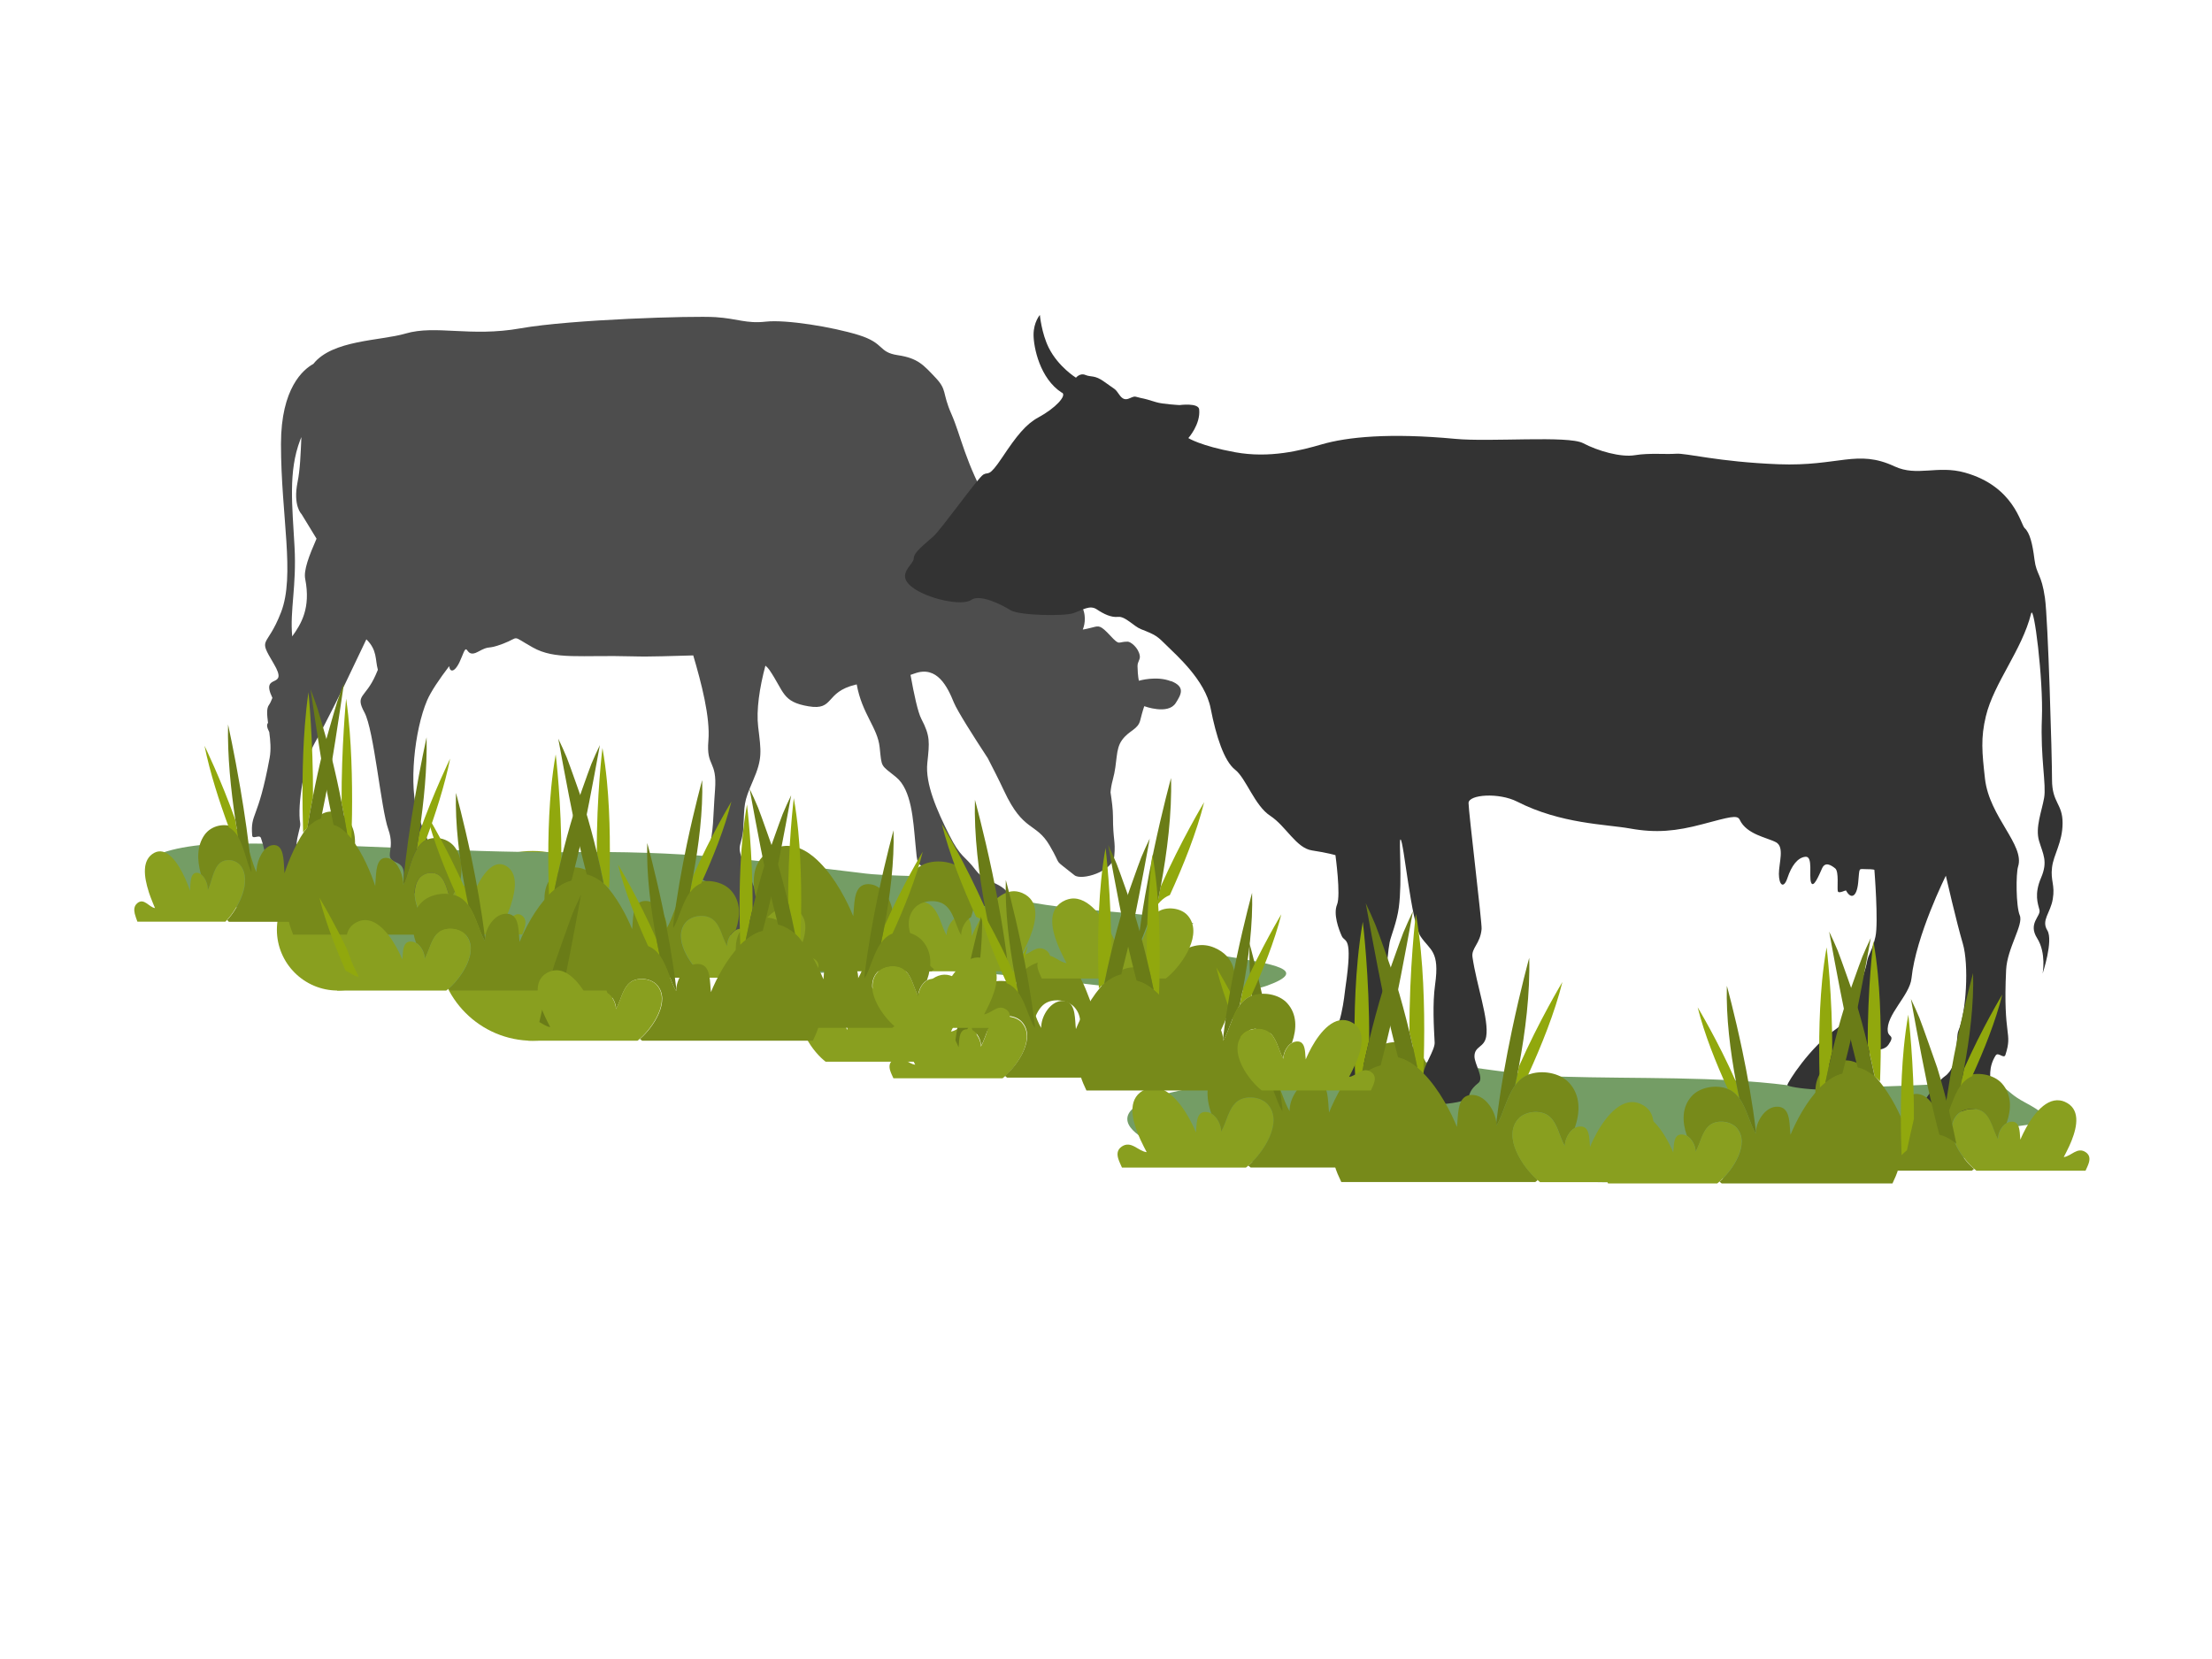 <?xml version="1.0" encoding="UTF-8"?>
<svg id="Layer_1" data-name="Layer 1" xmlns="http://www.w3.org/2000/svg" viewBox="0 0 400 300">
  <defs>
    <style>
      .cls-1 {
        fill: #4d4d4d;
      }

      .cls-2 {
        fill: #333;
      }

      .cls-3 {
        fill: #778a1a;
      }

      .cls-4 {
        fill: #91a80d;
      }

      .cls-5 {
        fill: #6a7c17;
      }

      .cls-6 {
        fill: #899f1f;
      }

      .cls-7 {
        fill: #749d65;
      }
    </style>
  </defs>
  <circle class="cls-6" cx="96.33" cy="171.04" r="17.16"/>
  <circle class="cls-6" cx="61.07" cy="168.12" r="11"/>
  <path class="cls-7" d="M41.16,163.15c7.15,4.7,20.02.15,29.86,10.5,4.69,10.18,24.94,1.68,44.55,2.78,16.34.85,32.87-.74,48.22-1.2,14.2.27,25.01,1.93,39.11,3.42l2.3-1.46c6.4,2.13,18.36,3.05,23.98,1.03,15.76-5.74-29.2-4.3-13.35-11.25-9.66-2.38-20.63-2-30.32-3.97-3.23-.66-5.25-2.86-9.57-3.6-7.55-1.4-14.17-.68-20.66-1.59-19.51-2.32-31.41-4.05-53.31-3.7-20.79.04-39.21-1.62-59.99-1.58-12.03-.11-27.69,4.46-.82,10.62Z"/>
  <path class="cls-1" d="M211.75,123.19c-2.64-1.04-5.8-.09-5.8-.09,0,0-.21-.74-.25-2.6-.02-.89.53-1.2.41-1.93-.24-1.46-1.66-2.53-2.17-2.54-1.87-.02-1.37.84-3.16-1.08-1.79-1.92-2.04-1.79-3.15-1.51-1.76.45-1.83.39-1.83.39,0,0,.69-1.49.19-3.26-.59-2.11-.83-1.75-1.58-2.99-.81-1.35-2.89,0-3.86,2.3-3.19-4.88-8.55-13.16-11.56-18.42-4.48-7.82-5.21-12.67-6.94-16.58-1.73-3.91-.72-4.31-2.89-6.6-2.17-2.29-3.18-3.51-6.79-4.05-3.61-.54-2.31-2.15-7.08-3.64-4.77-1.48-13.16-2.83-16.77-2.43-3.61.4-5.06-.54-9.11-.81-4.05-.27-26.17.41-35.27,2.02-9.11,1.62-15.33-.67-20.82.95-4.54,1.33-13.22,1.12-16.66,5.49-1.79.98-5.85,4.32-5.85,14.48,0,13,2.6,23.77,0,30.46-2.6,6.69-4.27,4.27-1.3,9.28,2.87,4.84-2.55,1.4-.25,6.17-.21.55-.43,1.01-.64,1.3-.44.61-.34,1.79-.15,3.22-.25.27-.26.74.22,1.66.2,1.51.35,3.15.07,4.66-2.1,11.43-3.49,9.87-3.16,14.02.06.82,1.33-.25,1.59.49q1.55,4.46.79,9.27s2.6,1.9,5.67,1.81c3.07-.09,7.33-1.48,7.33-1.48,0,0-1.97-3.65-3.85-4.19-5.81-1.67-2.6-6.71-2.84-8.07-.58-3.32.78-11.29,2.63-14.55,1.86-3.25,5.42-10.54,5.42-10.54l3.91-8.19c2,1.96,1.57,3.66,2.08,5.51-.15.35-.28.68-.41.96-1.87,4.23-3.78,3.5-2.02,6.74,1.75,3.24,2.97,17.39,4.32,21.16,1.35,3.77-.95,4.99,1.35,5.93,2.29.94,1.02,2.6,1.69,5.17,0,0,4.14,1.44,8.05.49,3.91-.94,2.39-1.23.64-3.37-2.51-3.07-3.1-3.37-3.1-3.37,0,0-1.48-2.16-3.24-7.41-1.75-5.26-.67-15.37,1.62-20.76.69-1.61,2.21-3.85,4-6.2.14,1.31,1.19,1.13,2.24-1.59,1.3-3.37.47.36,2.93-.99,2.46-1.34,1.4-.27,4.58-1.48,3.18-1.21,1.3-1.61,5.35.67,4.05,2.29,8.67,1.35,18.07,1.62,3.44.1,7.31-.09,10.96-.17,1.45,4.92,3.1,11.16,2.74,15.41-.42,4.85,1.61,3.5,1.2,8.9-.41,5.39-.18,7.14-1.2,11.05-.56,2.17-2.17,4.58-.96,5.26,1.22.67,3.47.36,1.7,2.38-1.77,2.02.59,1.79,1.53,4.62l.94,2.83s7.43,1.49,10.39,0c2.97-1.48.39-3.1-2.71-5.8-3.1-2.7-2.56-2.55-2.56-2.55,0,0-.68-1.93-2.03-4.9-1.35-2.97-.17-2.82.01-5.9.26-4.59,0-4.58,1.75-8.63,1.75-4.04,1.48-5.25.94-9.77-.36-2.99.24-7.07,1.31-11.05.27.22.51.47.7.74,2.75,4.04,2.31,5.8,7.08,6.61,4.77.81,2.89-2.56,8.53-3.91.07-.02.13-.03.2-.05.97,5.37,3.77,7.78,4.15,11.37.4,3.77.13,3.1,2.96,5.39,2.83,2.29,3.1,7.82,3.5,12,.4,4.18.13,3.5,2.56,4.85,2.43,1.35,1.35,4.31,1.35,4.31,0,0,1.71,2.37,5.93,2.29,3.99-.07,7.55-.81,7.55-.81-.68-3.77-4.45-3.1-6.47-5.8-2.02-2.7-2.7-2.16-4.85-6.47-2.16-4.32-4.32-9.17-3.91-12.94.4-3.77.54-4.85-1.08-7.95-.63-1.2-1.33-4.44-1.96-7.96.24-.08.49-.17.76-.26,4.05-1.48,5.93,2.43,7.08,5.26.62,1.51,3.53,6.1,6.13,10.06.82,1.61,1.81,3.49,2.96,5.94,3.49,7.48,5.73,5.61,8.22,9.84,2.49,4.24.28,1.98,4.5,5.39,1.25,1.01,6.95-.64,7.2-3.49.25-2.85-.24-2.78-.24-7.14,0-1.3-.21-2.82-.44-4.36.06-.71.18-1.44.39-2.2.94-3.43.42-5.49,1.69-7.26,1.27-1.76,2.87-1.87,3.29-3.57.42-1.71.73-2.55.73-2.55,0,0,4.29,1.61,5.68-.56,1.01-1.58,1.79-2.95-.85-3.99ZM55.19,104.68c1.04,5.31-.75,8.17-2.35,10.4-.44-4.8.81-9.05.42-16.22-.4-7.43-1.17-13.56,1.03-19.31.07-.18.14-.34.21-.51-.14,3.17-.23,5.85-.69,8.13-.87,4.31.72,5.8.72,5.8l2.71,4.44c-1.37,3.13-2.36,5.71-2.05,7.28Z"/>
  <path class="cls-6" d="M162.75,164.21c1.25-1.4,3.91-1.65,5.38-.63,1.72,1.2,2.07,3.93,3.05,5.55-.03-1.14.7-2.65,1.78-3.27.25-.15.53-.24.81-.27,1.43-.16,1.73,1,1.85,2.21.05.51.07,1.03.12,1.47.16-.39.35-.84.59-1.32,1.44-2.98,4.26-7.22,7.54-6.75.31.05.62.13.94.26,3.28,1.4,2.64,4.99,1.44,8,0,0,0,.02-.01.03-.06.14-.11.28-.17.41,0,0,0,0,0,0,0,0,0,0,0,0-.11.25-.21.49-.32.73-.39.86-.8,1.62-1.11,2.22,1.52-.16,2.8-2.18,4.52-1.01.84.58.86,1.36.63,2.16-.17.56-.46,1.13-.68,1.64h-22.38s-.03,0-.03,0c-.14-.11-.28-.22-.43-.35-2.74-2.35-6.39-7.86-3.52-11.08Z"/>
  <path class="cls-3" d="M147.14,154.96c.38.31.74.65,1.1,1.01,2.84,2.86,5.01,7.11,6.05,9.7.24-1.95.02-4.95,1.84-5.64.34-.13.74-.19,1.24-.13,2.18.24,3.84,2.87,4.04,5,.02.19.03.37.02.54,1.22-2.02,1.82-5.13,3.37-7.27.4-.55.86-1.04,1.41-1.42.29-.2.61-.37.95-.51,2.36-.96,5.76-.41,7.47,1.5,2,2.24,1.98,5.2.96,8.11-1.08.62-1.81,2.13-1.78,3.27-.98-1.62-1.33-4.35-3.05-5.55-1.47-1.02-4.12-.77-5.38.63-2.87,3.22.78,8.73,3.52,11.08-.15.12-.29.24-.44.35h-.05s-35.03,0-35.03,0c-.84-1.91-2.33-4.4-.08-5.94,2.69-1.85,4.7,1.32,7.07,1.57-2.33-4.4-7.68-14.69-.28-17.83,1.08-.46,2.13-.56,3.15-.4.14.02.28.05.42.08,1.23.28,2.4.95,3.49,1.85Z"/>
  <path class="cls-3" d="M212.54,172.9c-.38.31-.74.65-1.1,1.01-2.84,2.86-5.01,7.11-6.05,9.7-.24-1.95-.02-4.95-1.84-5.64-.34-.13-.74-.19-1.24-.13-2.18.24-3.84,2.87-4.04,5-.02.19-.03.37-.02.54-1.22-2.02-1.82-5.13-3.37-7.27-.4-.55-.86-1.04-1.41-1.42-.29-.2-.61-.37-.95-.51-2.36-.96-5.76-.41-7.47,1.5-2,2.24-1.98,5.2-.96,8.11,1.08.62,1.81,2.13,1.78,3.27.98-1.62,1.33-4.35,3.05-5.55,1.47-1.02,4.12-.77,5.38.63,2.87,3.22-.78,8.73-3.52,11.08.15.12.29.24.44.35h.05s35.03,0,35.03,0c.84-1.91,2.33-4.4.08-5.94-2.69-1.85-4.7,1.32-7.07,1.57,2.33-4.4,7.68-14.69.28-17.83-1.08-.46-2.13-.56-3.15-.4-.14.02-.28.05-.42.08-1.23.28-2.4.95-3.49,1.85Z"/>
  <path class="cls-6" d="M214.75,165.52c-1.25-1.4-3.91-1.65-5.38-.63-1.72,1.2-2.07,3.93-3.05,5.55.03-1.14-.7-2.65-1.78-3.27-.25-.15-.53-.24-.81-.27-1.43-.16-1.73,1-1.85,2.21-.05.51-.07,1.03-.12,1.47-.16-.39-.35-.84-.59-1.32-1.44-2.98-4.26-7.22-7.54-6.75-.31.05-.62.13-.94.26-3.28,1.4-2.64,4.99-1.44,8,0,0,0,.02.01.03.06.14.11.28.17.41,0,0,0,0,0,0,0,0,0,0,0,0,.11.25.21.49.32.73.39.86.8,1.62,1.11,2.22-1.52-.16-2.8-2.18-4.52-1.01-.84.58-.86,1.36-.63,2.16.17.56.46,1.13.68,1.64h22.41c.14-.11.28-.23.43-.35,2.74-2.35,6.39-7.86,3.52-11.08Z"/>
  <path class="cls-7" d="M215.61,196.76c6.34-4.12,30.07.44,28.22.44,4.62-9.76,21.92-2.92,38.53-2.51,13.84.41,27.96-.08,40.88,1.55,12,.81,21.23,0,33.22-.41l1.85,1.63c5.54-1.63,3.26-.55,7.87,1.89,12.92,6.91-12.49.96.43,9.09-8.31,1.63-17.54.41-25.84,1.63-2.77.41-4.62,2.44-8.31,2.85-6.46.81-12-.41-17.54,0-16.61.81-26.76,1.63-45.22-.41-17.54-1.62-33.19-1.39-50.72-3.02-10.15-.81-26.45-8.65-3.38-12.72Z"/>
  <path class="cls-6" d="M229.25,199.71c-1.25-1.4-3.91-1.65-5.38-.63-1.72,1.2-2.07,3.93-3.05,5.55.03-1.14-.7-2.65-1.78-3.27-.25-.15-.53-.24-.81-.27-1.43-.16-1.73,1-1.85,2.21-.05.51-.07,1.03-.12,1.47-.16-.39-.35-.84-.59-1.32-1.44-2.98-4.26-7.22-7.54-6.75-.31.05-.62.13-.94.26-3.28,1.4-2.64,4.99-1.44,8,0,0,0,.02.01.03.06.14.11.28.17.41,0,0,0,0,0,0,0,0,0,0,0,0,.11.25.21.49.32.73.39.86.8,1.62,1.11,2.22-1.52-.16-2.8-2.18-4.52-1.01-.84.58-.86,1.36-.63,2.16.17.56.46,1.13.68,1.64h22.41c.14-.11.28-.23.43-.35,2.74-2.35,6.39-7.86,3.52-11.08Z"/>
  <path class="cls-3" d="M247.49,190.46c-.38.31-.74.65-1.1,1.01-2.84,2.86-5.01,7.11-6.05,9.7-.24-1.95-.02-4.95-1.84-5.64-.34-.13-.74-.19-1.24-.13-2.18.24-3.84,2.87-4.04,5-.02.19-.03.37-.02.54-1.22-2.02-1.82-5.13-3.37-7.27-.4-.55-.86-1.04-1.41-1.42-.29-.2-.61-.37-.95-.51-2.36-.96-5.76-.41-7.47,1.5-2,2.24-1.98,5.2-.96,8.11,1.08.62,1.81,2.13,1.78,3.27.98-1.62,1.33-4.35,3.05-5.55,1.47-1.02,4.12-.77,5.38.63,2.87,3.22-.78,8.73-3.52,11.08.15.12.29.24.44.35h.05s35.03,0,35.03,0c.84-1.91,2.33-4.4.08-5.94-2.69-1.85-4.7,1.32-7.07,1.57,2.33-4.4,7.68-14.69.28-17.83-1.08-.46-2.13-.56-3.15-.4-.14.02-.28.05-.42.08-1.23.28-2.4.95-3.49,1.85Z"/>
  <path class="cls-2" d="M192.07,71.01c.85.54-1.18,2.79-4.33,4.49-2.23,1.21-3.91,3.32-6.46,7.15-2.56,3.83-2.46,2.59-3.45,3.16-.99.57-7.48,9.76-9.04,11.18-1.56,1.43-3.55,2.84-3.55,3.98s-3.26,2.84-.42,5.11c2.84,2.27,9.23,3.55,10.79,2.41,1.56-1.14,5.54.85,7.1,1.84,1.56.99,9.64,1.12,11.35.56,1.71-.57,3-1.55,4.27-.7,1.28.85,2.59,1.5,3.87,1.36,1.28-.14,2.86,1.74,4.14,2.23,2.65,1.03,2.92,1.24,4.63,2.95,1.7,1.7,6.96,6.24,7.95,11.35,1,5.11,2.44,9.55,4.43,11.11,1.99,1.56,3.52,6.5,6.36,8.34,2.83,1.85,4.68,5.82,7.52,6.25,2.84.43,4.26.86,4.26.86,0,0,1,7.24.29,8.94-.71,1.71.28,4.41.85,5.68.57,1.28,2.08-.31.66,9.36-.2,1.37-.71,7.9-3.19,9.56-4.06,2.71-5.55,7.43-5.55,7.43,0,0,5.18,1.34,8.97.71,1.42-.24,1.46-3,3.77-4.25,3.07-1.66,3.42-2.72,3.3-7.2-.13-5,.14-11.53.71-14.51.2-1.04,1.29-3.58,1.65-6.25.66-4.97-.05-12.41.31-12.31.57.14,1.92,14.98,3.63,17.54,1.71,2.55,3.49,2.56,2.62,8.72-.49,3.47-.22,7.77-.08,10.47.07,1.32-2.01,4.28-2.01,5.54,0,.13-1.4,1.01-2.47,2.12-.9.93-1.5,2.11-1.42,2.24,1.42,2.12,11.25,1.27,11.92.11.39-.67.24-1.41,1.89-2.71,1.1-.87-.73-3.42-.71-4.84.03-1.85,1.77-1.53,2.12-3.54.54-3.05-1.75-9.32-2.48-14.39-.23-1.65,1.41-2.36,1.65-5.07.09-1.11-2.36-21.2-2.36-22.77,0-1.56,5.49-1.94,8.79-.26,7.94,4.05,16.08,4.08,20.42,4.86,4.72.85,8.31.49,13.13-.79,4.83-1.28,6.26-1.73,6.69-.8,1.26,2.7,5.02,3.23,6.57,4.08,1.57.85.52,3.73.52,5.71s.85,2.84,1.56.71c.71-2.13,1.81-3.66,3.24-3.8,1.42-.14.6,3.51,1.02,4.65.42,1.14,1.42-1.28,1.99-2.56.57-1.27,1.66-.56,2.37.01.71.56.33,3.54.47,4.11.14.56,1.43-.23,1.5-.1.79,1.51,1.91,1.38,2.19-1.46.28-2.84,0-2.41,1.42-2.41s1.51.13,1.51.13c0,0,.76,9.52.19,12.08-.57,2.56-1.31,3.22-1.53,4.55-.35,2.15-3.27,10.55-5.43,12.03-4.96,3.42-8.97,9.84-8.97,10.26,0,.43,9.59,1.78,12.15-.35.83-.69,2.14-2.44,2.25-4.48.12-2.24,2.79-.87,3.89-2.48,1.21-1.76.03-1.31-.12-2.36-.43-2.98,3.96-6.52,4.28-9.64.79-7.7,6.21-18.55,6.21-18.55,0,0,1.93,8.43,3.07,12.27,1.13,3.84.62,12.45-.79,15.75-.58,1.36.23,6.37-2.48,8.26-1.71,1.19-4.48,5.66-4.48,5.66,0,0,6.07,1.71,10.62,0,4.55-1.7.37-5.18,3.07-9.44.45-.71,1.5.72,1.77-.12,1.35-4.23-.47-2.95.12-15.34.19-3.97,3.18-8.16,2.47-9.87-.71-1.7-.7-7.59-.31-8.81,1.26-3.93-5.19-8.97-5.98-15.89-.54-4.79-.79-7.39.16-11.32,1.45-6.03,6.51-11.9,8.18-18.56.48-1.92,2.23,11.86,1.95,18.95-.29,7.1.83,11.98.4,14.39-.42,2.41-1.63,5.33-.92,7.75.71,2.41,1.65,3.7.37,6.69-1.28,2.98-.57,4.68-.29,5.82.29,1.14-2.13,2.41-.42,5.11,1.7,2.7.99,6.39.99,6.39,0,0,1.98-5.96.85-7.81-1.14-1.85.57-3.12.99-5.68.43-2.55-.43-3.27-.14-5.68.28-2.41,1.91-4.51,1.91-8.06s-1.91-3.59-1.91-7.85-.72-29.03-1.28-32.86c-.63-4.4-1.54-4.15-1.89-6.92-.36-2.9-.85-4.85-1.78-5.69-.72-.66-1.9-7.55-10.81-10.04-4.95-1.39-8.63.78-12.71-1.12-6.79-3.17-10.08.03-21.01-.39-10.93-.43-16.67-2.05-18.51-1.9-1.84.14-4.86-.17-7.42.26-2.55.43-6.69-.75-9.39-2.17-2.7-1.42-16.74-.18-23.1-.78-11.9-1.12-19.55-.34-24.14.99-3.78,1.1-9.42,2.57-15.67,1.43-6.25-1.14-8.47-2.56-8.47-2.56,0,0,2.23-2.49,1.96-5.18-.12-1.25-3.55-.79-3.55-.79,0,0-3.04-.16-4.21-.52-3.15-.97-1.72-.45-3.7-.99-.87-.23-1.81,1.36-2.98-.36-.83-1.22-.73-.88-2.7-2.33-1.75-1.28-2.42-.82-3.42-1.24-.99-.43-1.72.49-1.72.49,0,0-3.19-1.96-4.92-5.41-1.31-2.63-1.61-5.94-1.61-5.94,0,0-1.14,1.31-1.14,3.58s1.14,7.93,5.11,10.48Z"/>
  <path class="cls-4" d="M257.4,194.09c-.36-.36-.72-.7-1.1-1.01-.42-2.05-.89-4.2-1.42-6.4-.07-11.38,1.15-21.42,1.15-21.42.2,1.11.38,2.26.53,3.43.15,1.1.27,2.22.38,3.36.73,7.57.69,15.68.45,22.04Z"/>
  <path class="cls-5" d="M250.32,180.82c-1.47-7.03-3.35-17.48-3.35-17.48.61,1.26,1.19,2.56,1.75,3.89.47,1.12,3.59,10.02,3.66,10.24.95,3.1,1.78,6.21,2.51,9.21.53,2.21,1,4.35,1.42,6.4-1.09-.9-2.26-1.56-3.49-1.85-.15-.57-.3-1.14-.44-1.71-.24-.93-.47-1.86-.69-2.78-.49-2.03-.95-4.02-1.37-5.92Z"/>
  <path class="cls-4" d="M274.66,192.87c3.68-8.35,7.87-15.29,7.87-15.29-1.36,5.48-3.81,11.56-6.2,16.79-.34.14-.66.31-.95.51-.55.38-1.01.87-1.41,1.42.24-1.11.47-2.26.69-3.43Z"/>
  <path class="cls-5" d="M276.53,173.2c.18,6.4-.7,13.4-1.87,19.67-.22,1.17-.45,2.32-.69,3.43-1.55,2.14-2.16,5.25-3.37,7.27,0-.18,0-.36-.02-.54.68-5.74,1.76-11.63,2.81-16.64,1.6-7.6,3.14-13.18,3.14-13.18Z"/>
  <path class="cls-3" d="M256.31,193.08c.38.31.74.65,1.1,1.01,2.84,2.86,5.01,7.11,6.05,9.7.24-1.95.02-4.95,1.84-5.64.34-.13.74-.19,1.24-.13,2.18.24,3.84,2.87,4.04,5,.02.19.03.37.02.54,1.22-2.02,1.82-5.13,3.37-7.27.4-.55.86-1.04,1.41-1.42.29-.2.61-.37.95-.51,2.36-.96,5.76-.41,7.47,1.5,2,2.24,1.98,5.2.96,8.11-1.08.62-1.81,2.13-1.78,3.27-.98-1.62-1.33-4.35-3.05-5.55-1.47-1.02-4.12-.77-5.38.63-2.87,3.22.78,8.73,3.52,11.08-.15.12-.29.24-.44.35h-.05s-35.03,0-35.03,0c-.84-1.91-2.33-4.4-.08-5.94,2.69-1.85,4.7,1.32,7.07,1.57-2.33-4.4-7.68-14.69-.28-17.83,1.08-.46,2.13-.56,3.15-.4.14.02.28.05.42.08,1.23.28,2.4.95,3.49,1.85Z"/>
  <path class="cls-6" d="M274.54,202.34c1.25-1.4,3.91-1.65,5.38-.63,1.72,1.2,2.07,3.93,3.05,5.55-.03-1.14.7-2.65,1.78-3.27.25-.15.53-.24.81-.27,1.43-.16,1.73,1,1.85,2.21.05.51.07,1.03.12,1.47.16-.39.35-.84.59-1.32,1.44-2.98,4.26-7.22,7.54-6.75.31.05.62.13.94.26,3.28,1.4,2.64,4.99,1.44,8,0,0,0,.02-.01.03-.06.14-.11.28-.17.41,0,0,0,0,0,0,0,0,0,0,0,0-.11.25-.21.49-.32.73-.39.86-.8,1.62-1.11,2.22,1.52-.16,2.8-2.18,4.52-1.01.84.58.86,1.36.63,2.16-.17.56-.46,1.13-.68,1.64h-22.38s-.03,0-.03,0c-.14-.11-.28-.22-.43-.35-2.74-2.35-6.39-7.86-3.52-11.08Z"/>
  <path class="cls-4" d="M245.07,195.52c.36-.36.72-.7,1.1-1.01.42-2.05.89-4.2,1.42-6.4.07-11.38-1.15-21.42-1.15-21.42-.2,1.11-.38,2.26-.53,3.43-.15,1.1-.27,2.22-.38,3.36-.73,7.57-.69,15.68-.45,22.04Z"/>
  <path class="cls-5" d="M252.16,182.25c1.47-7.03,3.35-17.48,3.35-17.48-.61,1.26-1.19,2.56-1.75,3.89-.47,1.12-3.59,10.02-3.66,10.24-.95,3.1-1.78,6.21-2.51,9.21-.53,2.21-1,4.35-1.42,6.4,1.09-.9,2.26-1.56,3.49-1.85.15-.57.3-1.14.44-1.71.24-.93.47-1.86.69-2.78.49-2.03.95-4.02,1.37-5.92Z"/>
  <path class="cls-4" d="M227.82,190.24c-3.68-8.35-7.87-15.29-7.87-15.29,1.36,5.48,3.81,11.56,6.2,16.79.34.14.66.31.95.51.55.38,1.01.87,1.41,1.42-.24-1.11-.47-2.26-.69-3.43Z"/>
  <path class="cls-5" d="M225.95,170.57c-.18,6.4.7,13.4,1.87,19.67.22,1.17.45,2.32.69,3.43,1.55,2.14,2.16,5.25,3.37,7.27,0-.18,0-.36.02-.54-.68-5.74-1.76-11.63-2.81-16.64-1.6-7.6-3.14-13.18-3.14-13.18Z"/>
  <path class="cls-4" d="M178.18,164.29c-3.68-8.35-7.87-15.29-7.87-15.29,1.36,5.48,3.81,11.56,6.2,16.79.34.14.66.31.95.51.55.38,1.01.87,1.41,1.42-.24-1.11-.47-2.26-.69-3.43Z"/>
  <path class="cls-5" d="M176.3,144.63c-.18,6.4.7,13.4,1.87,19.67.22,1.17.45,2.32.69,3.43,1.55,2.14,2.16,5.25,3.37,7.27,0-.18,0-.36.02-.54-.68-5.74-1.76-11.63-2.81-16.64-1.6-7.6-3.14-13.18-3.14-13.18Z"/>
  <path class="cls-4" d="M209.88,160.35c3.68-8.35,7.87-15.29,7.87-15.29-1.36,5.48-3.81,11.56-6.2,16.79-.34.14-.66.31-.95.51-.55.38-1.01.87-1.41,1.42.24-1.11.47-2.26.69-3.43Z"/>
  <path class="cls-5" d="M211.76,140.68c.18,6.4-.7,13.4-1.87,19.67-.22,1.17-.45,2.32-.69,3.43-1.55,2.14-2.16,5.25-3.37,7.27,0-.18,0-.36-.02-.54.68-5.74,1.76-11.63,2.81-16.64,1.6-7.6,3.14-13.18,3.14-13.18Z"/>
  <g>
    <path class="cls-6" d="M43.58,156.63c-.89-1.23-2.77-1.45-3.82-.56-1.22,1.06-1.47,3.45-2.17,4.88.02-1-.5-2.33-1.26-2.87-.18-.13-.37-.21-.58-.24-1.01-.14-1.23.88-1.31,1.95-.04.45-.05.91-.09,1.29-.11-.34-.25-.74-.42-1.16-1.02-2.62-3.02-6.35-5.35-5.94-.22.04-.44.11-.67.23-2.33,1.23-1.87,4.39-1.02,7.03,0,0,0,.02,0,.02.04.12.08.24.12.36,0,0,0,0,0,0,0,0,0,0,0,0,.07.22.15.43.23.64.28.75.57,1.43.79,1.95-1.08-.14-1.98-1.92-3.21-.88-.6.51-.61,1.2-.45,1.9.12.5.32,1,.48,1.44h15.88s.02,0,.02,0c.1-.09.2-.2.3-.31,1.94-2.07,4.53-6.92,2.5-9.75Z"/>
    <path class="cls-3" d="M56.52,148.49c-.27.27-.53.57-.78.88-2.01,2.52-3.56,6.26-4.29,8.53-.17-1.71-.01-4.35-1.31-4.96-.24-.11-.53-.16-.88-.11-1.55.21-2.72,2.52-2.87,4.4-.01.16-.02.32-.02.48-.86-1.78-1.29-4.51-2.39-6.39-.28-.48-.61-.91-1-1.25-.21-.18-.43-.33-.67-.45-1.68-.84-4.09-.36-5.3,1.32-1.42,1.97-1.4,4.57-.68,7.14.77.55,1.29,1.87,1.26,2.87.69-1.43.94-3.82,2.17-4.88,1.04-.9,2.93-.67,3.82.56,2.04,2.83-.55,7.68-2.5,9.75.1.11.21.21.31.31h.04s24.86,0,24.86,0c.6-1.68,1.65-3.87.05-5.23-1.91-1.63-3.34,1.16-5.02,1.38,1.66-3.87,5.45-12.92.2-15.68-.76-.4-1.51-.49-2.23-.35-.1.02-.2.04-.3.07-.87.25-1.7.83-2.47,1.62Z"/>
    <path class="cls-4" d="M63.56,151.69c-.25-.32-.51-.61-.78-.88-.3-1.8-.63-3.69-1.01-5.63-.05-10.01.82-18.84.82-18.84.14.98.27,1.99.38,3.02.1.97.19,1.95.27,2.95.52,6.66.49,13.79.32,19.38Z"/>
    <path class="cls-5" d="M58.53,140.02c-1.04-6.18-2.37-15.37-2.37-15.37.43,1.11.85,2.25,1.24,3.42.33.99,2.55,8.81,2.6,9,.67,2.73,1.27,5.46,1.78,8.1.38,1.94.71,3.83,1.01,5.63-.77-.79-1.6-1.38-2.47-1.62-.11-.5-.21-1.01-.31-1.51-.17-.82-.33-1.64-.49-2.44-.35-1.79-.68-3.54-.97-5.21Z"/>
    <path class="cls-4" d="M75.81,150.62c2.61-7.34,5.59-13.44,5.59-13.44-.97,4.82-2.7,10.17-4.4,14.76-.24.12-.47.27-.67.45-.39.34-.72.77-1,1.25.17-.98.33-1.99.49-3.02Z"/>
    <path class="cls-5" d="M77.14,133.32c.13,5.63-.5,11.79-1.33,17.3-.16,1.03-.32,2.04-.49,3.02-1.1,1.88-1.53,4.61-2.39,6.39,0-.15,0-.32-.02-.48.48-5.05,1.25-10.23,2-14.64,1.14-6.68,2.23-11.59,2.23-11.59Z"/>
    <path class="cls-3" d="M62.78,150.81c.27.27.53.57.78.88,2.01,2.52,3.56,6.26,4.29,8.53.17-1.71.01-4.35,1.31-4.96.24-.11.53-.16.88-.11,1.55.21,2.72,2.52,2.87,4.4.01.16.02.32.02.48.86-1.78,1.29-4.51,2.39-6.39.28-.48.61-.91,1-1.25.21-.18.43-.33.67-.45,1.68-.84,4.09-.36,5.3,1.32,1.42,1.97,1.4,4.57.68,7.14-.77.55-1.29,1.87-1.26,2.87-.69-1.43-.94-3.82-2.17-4.88-1.04-.9-2.93-.67-3.82.56-2.04,2.83.55,7.68,2.5,9.75-.1.11-.21.21-.31.31h-.04s-24.86,0-24.86,0c-.6-1.68-1.65-3.87-.05-5.23,1.91-1.63,3.34,1.16,5.02,1.38-1.66-3.87-5.45-12.92-.2-15.68.76-.4,1.51-.49,2.23-.35.1.02.2.04.3.07.87.25,1.7.83,2.47,1.62Z"/>
    <path class="cls-6" d="M75.72,158.94c.89-1.23,2.77-1.45,3.82-.56,1.22,1.06,1.47,3.45,2.17,4.88-.02-1,.5-2.33,1.26-2.87.18-.13.37-.21.58-.24,1.01-.14,1.23.88,1.31,1.95.04.45.05.91.09,1.29.11-.34.25-.74.42-1.16,1.02-2.62,3.02-6.35,5.35-5.94.22.04.44.11.67.23,2.33,1.23,1.87,4.39,1.02,7.03,0,0,0,.02,0,.02-.04.12-.08.24-.12.36,0,0,0,0,0,0,0,0,0,0,0,0-.07.22-.15.43-.23.64-.28.75-.57,1.43-.79,1.95,1.08-.14,1.98-1.92,3.21-.88.6.51.61,1.2.45,1.9-.12.5-.32,1-.48,1.44h-15.88s-.02,0-.02,0c-.1-.09-.2-.2-.3-.31-1.94-2.07-4.53-6.92-2.5-9.75Z"/>
    <path class="cls-4" d="M54.81,150.53c.25-.32.51-.61.78-.88.3-1.8.63-3.69,1.01-5.63.05-10.01-.82-18.84-.82-18.84-.14.98-.27,1.99-.38,3.02-.1.97-.19,1.95-.27,2.95-.52,6.66-.49,13.79-.32,19.38Z"/>
    <path class="cls-5" d="M59.84,138.87c1.04-6.18,2.37-15.37,2.37-15.37-.43,1.11-.85,2.25-1.24,3.42-.33.99-2.55,8.81-2.6,9-.67,2.73-1.27,5.46-1.78,8.1-.38,1.94-.71,3.83-1.01,5.63.77-.79,1.6-1.38,2.47-1.62.11-.5.21-1.01.31-1.51.17-.82.33-1.64.49-2.44.35-1.79.68-3.54.97-5.21Z"/>
    <path class="cls-4" d="M42.57,148.3c-2.61-7.34-5.59-13.44-5.59-13.44.97,4.82,2.7,10.17,4.4,14.76.24.12.47.27.67.45.39.34.72.77,1,1.25-.17-.98-.33-1.99-.49-3.02Z"/>
    <path class="cls-5" d="M41.24,131.01c-.13,5.63.5,11.79,1.33,17.3.16,1.03.32,2.04.49,3.02,1.1,1.88,1.53,4.61,2.39,6.39,0-.15,0-.32.02-.48-.48-5.05-1.25-10.23-2-14.64-1.14-6.68-2.23-11.59-2.23-11.59Z"/>
  </g>
  <g>
    <path class="cls-6" d="M353.9,201.64c1.1-1.23,3.44-1.46,4.73-.56,1.52,1.06,1.83,3.46,2.69,4.89-.03-1,.61-2.33,1.57-2.88.22-.13.46-.21.72-.24,1.26-.14,1.52.88,1.63,1.95.04.45.06.91.11,1.29.14-.34.31-.74.52-1.16,1.27-2.62,3.75-6.36,6.64-5.94.27.04.55.11.83.23,2.89,1.23,2.32,4.39,1.27,7.04,0,0,0,.02-.01.02-.05.12-.1.24-.15.36,0,0,0,0,0,0,0,0,0,0,0,0-.09.22-.19.43-.28.64-.35.75-.7,1.43-.98,1.96,1.33-.14,2.46-1.92,3.98-.88.74.51.76,1.2.56,1.9-.15.5-.4,1-.6,1.44h-19.7s-.03,0-.03,0c-.12-.09-.25-.2-.38-.31-2.41-2.07-5.62-6.92-3.1-9.76Z"/>
    <path class="cls-3" d="M337.84,193.49c.33.27.65.57.96.88,2.5,2.52,4.41,6.26,5.33,8.54.21-1.72.01-4.36,1.62-4.96.3-.11.65-.16,1.09-.12,1.92.21,3.38,2.52,3.55,4.4.02.16.03.32.02.48,1.07-1.78,1.6-4.52,2.97-6.4.35-.48.76-.91,1.24-1.25.25-.18.53-.33.83-.45,2.08-.85,5.07-.36,6.57,1.32,1.76,1.97,1.74,4.58.84,7.14-.95.55-1.6,1.87-1.57,2.88-.86-1.43-1.17-3.83-2.69-4.89-1.29-.9-3.63-.67-4.73.56-2.53,2.83.68,7.69,3.1,9.76-.13.11-.26.21-.39.31h-.05s-30.84,0-30.84,0c-.74-1.68-2.05-3.88-.07-5.23,2.37-1.63,4.14,1.17,6.23,1.38-2.05-3.87-6.76-12.93-.24-15.7.95-.4,1.88-.49,2.77-.35.12.02.24.04.37.07,1.08.25,2.11.83,3.07,1.63Z"/>
    <path class="cls-4" d="M329.11,196.69c.31-.32.63-.61.96-.88.37-1.8.79-3.7,1.25-5.64.07-10.02-1.01-18.86-1.01-18.86-.18.98-.33,1.99-.47,3.02-.13.97-.24,1.96-.34,2.96-.64,6.66-.61,13.81-.4,19.41Z"/>
    <path class="cls-5" d="M335.35,185.01c1.29-6.19,2.95-15.39,2.95-15.39-.54,1.11-1.05,2.25-1.54,3.42-.41.99-3.16,8.82-3.22,9.01-.84,2.73-1.57,5.47-2.21,8.11-.47,1.94-.88,3.83-1.25,5.64.96-.79,1.99-1.38,3.07-1.63.13-.5.26-1.01.39-1.51.21-.82.41-1.64.61-2.45.44-1.79.84-3.54,1.21-5.22Z"/>
    <path class="cls-4" d="M313.92,195.61c-3.24-7.35-6.93-13.46-6.93-13.46,1.2,4.82,3.35,10.18,5.46,14.78.3.12.58.27.83.45.49.34.89.77,1.24,1.25-.21-.98-.41-1.99-.61-3.02Z"/>
    <path class="cls-5" d="M312.27,178.3c-.16,5.63.62,11.8,1.65,17.31.19,1.03.4,2.04.61,3.02,1.37,1.88,1.9,4.62,2.97,6.4,0-.15,0-.32.02-.48-.6-5.06-1.55-10.24-2.47-14.65-1.41-6.69-2.77-11.6-2.77-11.6Z"/>
    <path class="cls-3" d="M330.07,195.8c-.33.27-.65.57-.96.88-2.5,2.52-4.41,6.26-5.33,8.54-.21-1.72-.01-4.36-1.62-4.96-.3-.11-.65-.16-1.09-.12-1.92.21-3.38,2.52-3.55,4.4-.02.16-.03.32-.02.48-1.07-1.78-1.6-4.52-2.97-6.4-.35-.48-.76-.91-1.24-1.25-.25-.18-.53-.33-.83-.45-2.08-.85-5.07-.36-6.57,1.32-1.76,1.97-1.74,4.58-.84,7.14.95.55,1.6,1.87,1.57,2.88.86-1.43,1.17-3.83,2.69-4.89,1.29-.9,3.63-.67,4.73.56,2.53,2.83-.68,7.69-3.1,9.76.13.11.26.21.39.31h.05s30.84,0,30.84,0c.74-1.68,2.05-3.88.07-5.23-2.37-1.63-4.14,1.17-6.23,1.38,2.05-3.87,6.76-12.93.24-15.7-.95-.4-1.88-.49-2.77-.35-.12.02-.24.04-.37.07-1.08.25-2.11.83-3.07,1.63Z"/>
    <path class="cls-6" d="M314.02,203.95c-1.1-1.23-3.44-1.46-4.73-.56-1.52,1.06-1.83,3.46-2.69,4.89.03-1-.61-2.33-1.57-2.88-.22-.13-.46-.21-.72-.24-1.26-.14-1.52.88-1.63,1.95-.04.45-.06.91-.11,1.29-.14-.34-.31-.74-.52-1.16-1.27-2.62-3.75-6.36-6.64-5.94-.27.04-.55.11-.83.23-2.89,1.23-2.32,4.39-1.27,7.04,0,0,0,.02.01.02.05.12.1.24.15.36,0,0,0,0,0,0,0,0,0,0,0,0,.09.22.19.43.28.64.35.75.7,1.43.98,1.96-1.33-.14-2.46-1.92-3.98-.88-.74.51-.76,1.2-.56,1.9.15.5.4,1,.6,1.44h19.73c.12-.1.25-.2.38-.31,2.41-2.07,5.62-6.92,3.1-9.76Z"/>
    <path class="cls-4" d="M339.96,195.53c-.31-.32-.63-.61-.96-.88-.37-1.8-.79-3.7-1.25-5.64-.07-10.02,1.01-18.86,1.01-18.86.18.98.33,1.99.47,3.02.13.97.24,1.96.34,2.96.64,6.66.61,13.81.4,19.41Z"/>
    <path class="cls-5" d="M333.72,183.85c-1.29-6.19-2.95-15.39-2.95-15.39.54,1.11,1.05,2.25,1.54,3.42.41.99,3.16,8.82,3.22,9.01.84,2.73,1.57,5.47,2.21,8.11.47,1.94.88,3.83,1.25,5.64-.96-.79-1.99-1.38-3.07-1.63-.13-.5-.26-1.01-.39-1.51-.21-.82-.41-1.64-.61-2.45-.44-1.79-.84-3.54-1.21-5.22Z"/>
    <path class="cls-4" d="M355.15,193.3c3.24-7.35,6.93-13.46,6.93-13.46-1.2,4.82-3.35,10.18-5.46,14.78-.3.12-.58.27-.83.45-.49.34-.89.77-1.24,1.25.21-.98.41-1.99.61-3.02Z"/>
    <path class="cls-5" d="M356.8,175.98c.16,5.63-.62,11.8-1.65,17.31-.19,1.03-.4,2.04-.61,3.02-1.37,1.88-1.9,4.62-2.97,6.4,0-.15,0-.32-.02-.48.6-5.06,1.55-10.24,2.47-14.65,1.41-6.69,2.77-11.6,2.77-11.6Z"/>
  </g>
  <path class="cls-6" d="M152.67,178.93c1.1-1.23,3.44-1.46,4.73-.56,1.52,1.06,1.83,3.46,2.69,4.89-.03-1,.61-2.33,1.57-2.88.22-.13.46-.21.72-.24,1.26-.14,1.52.88,1.63,1.95.04.45.06.91.11,1.29.14-.34.31-.74.52-1.16,1.27-2.62,3.75-6.36,6.64-5.94.27.04.55.11.83.23,2.89,1.23,2.32,4.39,1.27,7.04,0,0,0,.02-.01.02-.05.12-.1.24-.15.36,0,0,0,0,0,0,0,0,0,0,0,0-.09.22-.19.43-.28.64-.35.75-.7,1.43-.98,1.96,1.33-.14,2.46-1.92,3.98-.88.74.51.76,1.2.56,1.9-.15.5-.4,1-.6,1.44h-19.7s-.03,0-.03,0c-.12-.09-.25-.2-.38-.31-2.41-2.07-5.62-6.92-3.1-9.76Z"/>
  <path class="cls-4" d="M343.88,208.87c.31-.32.63-.61.96-.88.37-1.8.79-3.7,1.25-5.64.07-10.02-1.01-18.86-1.01-18.86-.18.98-.33,1.99-.47,3.02-.13.97-.24,1.96-.34,2.96-.64,6.66-.61,13.81-.4,19.41Z"/>
  <path class="cls-4" d="M64.69,175.8c-3.24-7.35-6.93-13.46-6.93-13.46,1.2,4.82,3.35,10.18,5.46,14.78.3.12.58.27.83.45.49.34.89.77,1.24,1.25-.21-.98-.41-1.99-.61-3.02Z"/>
  <path class="cls-6" d="M145.8,181.93c1.1-1.23,3.44-1.46,4.73-.56,1.52,1.06,1.83,3.46,2.69,4.89-.03-1,.61-2.33,1.57-2.88.22-.13.46-.21.72-.24,1.26-.14,1.52.88,1.63,1.95.04.45.06.91.11,1.29.14-.34.31-.74.52-1.16,1.27-2.62,3.75-6.36,6.64-5.94.27.04.55.11.83.23,2.89,1.23,2.32,4.39,1.27,7.04,0,0,0,.02-.01.02-.05.12-.1.24-.15.36,0,0,0,0,0,0,0,0,0,0,0,0-.09.22-.19.43-.28.64-.35.75-.7,1.43-.98,1.96,1.33-.14,2.46-1.92,3.98-.88.74.51.76,1.2.56,1.9-.15.5-.4,1-.6,1.44h-19.7s-.03,0-.03,0c-.12-.09-.25-.2-.38-.31-2.41-2.07-5.62-6.92-3.1-9.76Z"/>
  <path class="cls-5" d="M348.5,196.03c-1.29-6.19-2.95-15.39-2.95-15.39.54,1.11,1.05,2.25,1.54,3.42.41.99,3.16,8.82,3.22,9.01.84,2.73,1.57,5.47,2.21,8.11.47,1.94.88,3.83,1.25,5.64-.96-.79-1.99-1.38-3.07-1.63-.13-.5-.26-1.01-.39-1.51-.21-.82-.41-1.64-.61-2.45-.44-1.79-.84-3.54-1.21-5.22Z"/>
  <path class="cls-4" d="M178.93,184.48c3.24-7.35,6.93-13.46,6.93-13.46-1.2,4.82-3.35,10.18-5.46,14.78-.3.12-.58.27-.83.45-.49.34-.89.77-1.24,1.25.21-.98.41-1.99.61-3.02Z"/>
  <path class="cls-5" d="M177.58,165.17c.16,5.63-.62,11.8-1.65,17.31-.19,1.03-.4,2.04-.61,3.02-1.37,1.88-1.9,4.62-2.97,6.4,0-.15,0-.32-.02-.48.6-5.06,1.55-10.24,2.47-14.65,1.41-6.69,2.77-11.6,2.77-11.6Z"/>
  <g>
    <path class="cls-6" d="M184.79,184.93c-1.1-1.23-3.44-1.46-4.73-.56-1.52,1.06-1.83,3.46-2.69,4.89.03-1-.61-2.33-1.57-2.88-.22-.13-.46-.21-.72-.24-1.26-.14-1.52.88-1.63,1.95-.04.45-.06.91-.11,1.29-.14-.34-.31-.74-.52-1.16-1.27-2.62-3.75-6.36-6.64-5.94-.27.04-.55.11-.83.23-2.89,1.23-2.32,4.39-1.27,7.04,0,0,0,.02.01.02.05.12.1.24.15.36,0,0,0,0,0,0,0,0,0,0,0,0,.09.22.19.43.28.64.35.75.7,1.43.98,1.96-1.33-.14-2.46-1.92-3.98-.88-.74.51-.76,1.2-.56,1.9.15.5.4,1,.6,1.44h19.7s.03,0,.03,0c.12-.09.25-.2.38-.31,2.41-2.07,5.62-6.92,3.1-9.76Z"/>
    <path class="cls-3" d="M200.85,176.67c-.33.27-.65.57-.96.88-2.5,2.52-4.41,6.26-5.33,8.54-.21-1.72-.01-4.36-1.62-4.96-.3-.11-.65-.16-1.09-.12-1.92.21-3.38,2.52-3.55,4.4-.02.16-.03.32-.02.48-1.07-1.78-1.6-4.52-2.97-6.4-.35-.48-.76-.91-1.24-1.25-.25-.18-.53-.33-.83-.45-2.08-.85-5.07-.36-6.57,1.32-1.76,1.97-1.74,4.58-.84,7.14.95.55,1.6,1.87,1.57,2.88.86-1.43,1.17-3.83,2.69-4.89,1.29-.9,3.63-.67,4.73.56,2.53,2.83-.68,7.69-3.1,9.76.13.11.26.21.39.31h.05s30.84,0,30.84,0c.74-1.68,2.05-3.88.07-5.23-2.37-1.63-4.14,1.17-6.23,1.38,2.05-3.87,6.76-12.93.24-15.7-.95-.4-1.88-.49-2.77-.35-.12.02-.24.04-.37.07-1.08.25-2.11.83-3.07,1.63Z"/>
    <path class="cls-4" d="M209.58,179.87c-.31-.32-.63-.61-.96-.88-.37-1.8-.79-3.7-1.25-5.64-.07-10.02,1.01-18.86,1.01-18.86.18.98.33,1.99.47,3.02.13.97.24,1.96.34,2.96.64,6.66.61,13.81.4,19.41Z"/>
    <path class="cls-5" d="M203.34,168.19c-1.29-6.19-2.95-15.39-2.95-15.39.54,1.11,1.05,2.25,1.54,3.42.41.99,3.16,8.82,3.22,9.01.84,2.73,1.57,5.47,2.21,8.11.47,1.94.88,3.83,1.25,5.64-.96-.79-1.99-1.38-3.07-1.63-.13-.5-.26-1.01-.39-1.51-.21-.82-.41-1.64-.61-2.45-.44-1.79-.84-3.54-1.21-5.22Z"/>
    <path class="cls-4" d="M224.77,178.8c3.24-7.35,6.93-13.46,6.93-13.46-1.2,4.82-3.35,10.18-5.46,14.78-.3.12-.58.27-.83.45-.49.34-.89.77-1.24,1.25.21-.98.41-1.99.61-3.02Z"/>
    <path class="cls-5" d="M226.42,161.48c.16,5.63-.62,11.8-1.65,17.31-.19,1.03-.4,2.04-.61,3.02-1.37,1.88-1.9,4.62-2.97,6.4,0-.15,0-.32-.02-.48.6-5.06,1.55-10.24,2.47-14.65,1.41-6.69,2.77-11.6,2.77-11.6Z"/>
    <path class="cls-3" d="M208.61,178.99c.33.27.65.57.96.88,2.5,2.52,4.41,6.26,5.33,8.54.21-1.72.01-4.36,1.62-4.96.3-.11.65-.16,1.09-.12,1.92.21,3.38,2.52,3.55,4.4.02.16.03.32.02.48,1.07-1.78,1.6-4.52,2.97-6.4.35-.48.76-.91,1.24-1.25.25-.18.53-.33.83-.45,2.08-.85,5.07-.36,6.57,1.32,1.76,1.97,1.74,4.58.84,7.14-.95.55-1.6,1.87-1.57,2.88-.86-1.43-1.17-3.83-2.69-4.89-1.29-.9-3.63-.67-4.73.56-2.53,2.83.68,7.69,3.1,9.76-.13.11-.26.21-.39.31h-.05s-30.84,0-30.84,0c-.74-1.68-2.05-3.88-.07-5.23,2.37-1.63,4.14,1.17,6.23,1.38-2.05-3.87-6.76-12.93-.24-15.7.95-.4,1.88-.49,2.77-.35.12.02.24.04.37.07,1.08.25,2.11.83,3.07,1.63Z"/>
    <path class="cls-6" d="M224.67,187.13c1.1-1.23,3.44-1.46,4.73-.56,1.52,1.06,1.83,3.46,2.69,4.89-.03-1,.61-2.33,1.57-2.88.22-.13.46-.21.72-.24,1.26-.14,1.52.88,1.63,1.95.04.45.06.91.11,1.29.14-.34.31-.74.52-1.16,1.27-2.62,3.75-6.36,6.64-5.94.27.04.55.11.83.23,2.89,1.23,2.32,4.39,1.27,7.04,0,0,0,.02-.01.02-.05.12-.1.24-.15.36,0,0,0,0,0,0,0,0,0,0,0,0-.09.22-.19.43-.28.64-.35.75-.7,1.43-.98,1.96,1.33-.14,2.46-1.92,3.98-.88.74.51.76,1.2.56,1.9-.15.5-.4,1-.6,1.44h-19.7s-.03,0-.03,0c-.12-.09-.25-.2-.38-.31-2.41-2.07-5.62-6.92-3.1-9.76Z"/>
    <path class="cls-4" d="M198.72,178.71c.31-.32.63-.61.96-.88.37-1.8.79-3.7,1.25-5.64.07-10.02-1.01-18.86-1.01-18.86-.18.98-.33,1.99-.47,3.02-.13.97-.24,1.96-.34,2.96-.64,6.66-.61,13.81-.4,19.41Z"/>
    <path class="cls-5" d="M204.96,167.03c1.29-6.19,2.95-15.39,2.95-15.39-.54,1.11-1.05,2.25-1.54,3.42-.41.99-3.16,8.82-3.22,9.01-.84,2.73-1.57,5.47-2.21,8.11-.47,1.94-.88,3.83-1.25,5.64.96-.79,1.99-1.38,3.07-1.63.13-.5.26-1.01.39-1.51.21-.82.41-1.64.61-2.45.44-1.79.84-3.54,1.21-5.22Z"/>
    <path class="cls-4" d="M183.53,176.48c-3.24-7.35-6.93-13.46-6.93-13.46,1.2,4.82,3.35,10.18,5.46,14.78.3.12.58.27.83.45.49.34.89.77,1.24,1.25-.21-.98-.41-1.99-.61-3.02Z"/>
    <path class="cls-5" d="M181.88,159.17c-.16,5.63.62,11.8,1.65,17.31.19,1.03.4,2.04.61,3.02,1.37,1.88,1.9,4.62,2.97,6.4,0-.15,0-.32.02-.48-.6-5.06-1.55-10.24-2.47-14.65-1.41-6.69-2.77-11.6-2.77-11.6Z"/>
  </g>
  <g>
    <path class="cls-6" d="M124.07,166.74c1.1-1.23,3.44-1.46,4.73-.56,1.52,1.06,1.83,3.46,2.69,4.89-.03-1,.61-2.33,1.57-2.88.22-.13.46-.21.72-.24,1.26-.14,1.52.88,1.63,1.95.04.45.06.91.11,1.29.14-.34.31-.74.52-1.16,1.27-2.62,3.75-6.36,6.64-5.94.27.04.55.11.83.23,2.89,1.23,2.32,4.39,1.27,7.04,0,0,0,.02-.01.02-.05.12-.1.24-.15.36,0,0,0,0,0,0,0,0,0,0,0,0-.09.22-.19.43-.28.64-.35.75-.7,1.43-.98,1.96,1.33-.14,2.46-1.92,3.98-.88.74.51.76,1.2.56,1.9-.15.5-.4,1-.6,1.44h-19.7s-.03,0-.03,0c-.12-.09-.25-.2-.38-.31-2.41-2.07-5.62-6.92-3.1-9.76Z"/>
    <path class="cls-3" d="M108.02,158.6c.33.27.65.57.96.88,2.5,2.52,4.41,6.26,5.33,8.54.21-1.72.01-4.36,1.62-4.96.3-.11.65-.16,1.09-.12,1.92.21,3.38,2.52,3.55,4.4.02.16.03.32.02.48,1.07-1.78,1.6-4.52,2.97-6.4.35-.48.76-.91,1.24-1.25.25-.18.53-.33.83-.45,2.08-.85,5.07-.36,6.57,1.32,1.76,1.97,1.74,4.58.84,7.14-.95.55-1.6,1.87-1.57,2.88-.86-1.43-1.17-3.83-2.69-4.89-1.29-.9-3.63-.67-4.73.56-2.53,2.83.68,7.69,3.1,9.76-.13.11-.26.21-.39.31h-.05s-30.84,0-30.84,0c-.74-1.68-2.05-3.88-.07-5.23,2.37-1.63,4.14,1.17,6.23,1.38-2.05-3.87-6.76-12.93-.24-15.7.95-.4,1.88-.49,2.77-.35.12.02.24.04.37.07,1.08.25,2.11.83,3.07,1.63Z"/>
    <path class="cls-4" d="M99.29,161.8c.31-.32.63-.61.96-.88.37-1.8.79-3.7,1.25-5.64.07-10.02-1.01-18.86-1.01-18.86-.18.98-.33,1.99-.47,3.02-.13.97-.24,1.96-.34,2.96-.64,6.66-.61,13.81-.4,19.41Z"/>
    <path class="cls-5" d="M105.53,150.12c1.29-6.19,2.95-15.39,2.95-15.39-.54,1.11-1.05,2.25-1.54,3.42-.41.99-3.16,8.82-3.22,9.01-.84,2.73-1.57,5.47-2.21,8.11-.47,1.94-.88,3.83-1.25,5.64.96-.79,1.99-1.38,3.07-1.63.13-.5.26-1.01.39-1.51.21-.82.41-1.64.61-2.45.44-1.79.84-3.54,1.21-5.22Z"/>
    <path class="cls-4" d="M84.1,160.72c-3.24-7.35-6.93-13.46-6.93-13.46,1.2,4.82,3.35,10.18,5.46,14.78.3.12.58.27.83.45.49.34.89.77,1.24,1.25-.21-.98-.41-1.99-.61-3.02Z"/>
    <path class="cls-5" d="M82.45,143.41c-.16,5.63.62,11.8,1.65,17.31.19,1.03.4,2.04.61,3.02,1.37,1.88,1.9,4.62,2.97,6.4,0-.15,0-.32.02-.48-.6-5.06-1.55-10.24-2.47-14.65-1.41-6.69-2.77-11.6-2.77-11.6Z"/>
    <path class="cls-3" d="M100.25,160.91c-.33.27-.65.57-.96.88-2.5,2.52-4.41,6.26-5.33,8.54-.21-1.72-.01-4.36-1.62-4.96-.3-.11-.65-.16-1.09-.12-1.92.21-3.38,2.52-3.55,4.4-.02.16-.03.32-.02.48-1.07-1.78-1.6-4.52-2.97-6.4-.35-.48-.76-.91-1.24-1.25-.25-.18-.53-.33-.83-.45-2.08-.85-5.07-.36-6.57,1.32-1.76,1.97-1.74,4.58-.84,7.14.95.55,1.6,1.87,1.57,2.88.86-1.43,1.17-3.83,2.69-4.89,1.29-.9,3.63-.67,4.73.56,2.53,2.83-.68,7.69-3.1,9.76.13.11.26.21.39.31h.05s30.84,0,30.84,0c.74-1.68,2.05-3.88.07-5.23-2.37-1.63-4.14,1.17-6.23,1.38,2.05-3.87,6.76-12.93.24-15.7-.95-.4-1.88-.49-2.77-.35-.12.02-.24.04-.37.07-1.08.25-2.11.83-3.07,1.63Z"/>
    <path class="cls-6" d="M84.2,169.06c-1.1-1.23-3.44-1.46-4.73-.56-1.52,1.06-1.83,3.46-2.69,4.89.03-1-.61-2.33-1.57-2.88-.22-.13-.46-.21-.72-.24-1.26-.14-1.52.88-1.63,1.95-.04.45-.06.91-.11,1.29-.14-.34-.31-.74-.52-1.16-1.27-2.62-3.75-6.36-6.64-5.94-.27.04-.55.11-.83.23-2.89,1.23-2.32,4.39-1.27,7.04,0,0,0,.02.01.02.05.12.1.24.15.36,0,0,0,0,0,0,0,0,0,0,0,0,.09.22.19.43.28.64.35.75.7,1.43.98,1.96-1.33-.14-2.46-1.92-3.98-.88-.74.51-.76,1.2-.56,1.9.15.5.4,1,.6,1.44h19.73c.12-.1.25-.2.38-.31,2.41-2.07,5.62-6.92,3.1-9.76Z"/>
    <path class="cls-4" d="M110.14,160.64c-.31-.32-.63-.61-.96-.88-.37-1.8-.79-3.7-1.25-5.64-.07-10.02,1.01-18.86,1.01-18.86.18.98.33,1.99.47,3.02.13.97.24,1.96.34,2.96.64,6.66.61,13.81.4,19.41Z"/>
    <path class="cls-5" d="M103.9,148.96c-1.29-6.19-2.95-15.39-2.95-15.39.54,1.11,1.05,2.25,1.54,3.42.41.99,3.16,8.82,3.22,9.01.84,2.73,1.57,5.47,2.21,8.11.47,1.94.88,3.83,1.25,5.64-.96-.79-1.99-1.38-3.07-1.63-.13-.5-.26-1.01-.39-1.51-.21-.82-.41-1.64-.61-2.45-.44-1.79-.84-3.54-1.21-5.22Z"/>
    <path class="cls-4" d="M125.33,158.41c3.24-7.35,6.93-13.46,6.93-13.46-1.2,4.82-3.35,10.18-5.46,14.78-.3.12-.58.27-.83.45-.49.34-.89.77-1.24,1.25.21-.98.41-1.99.61-3.02Z"/>
    <path class="cls-5" d="M126.98,141.09c.16,5.63-.62,11.8-1.65,17.31-.19,1.03-.4,2.04-.61,3.02-1.37,1.88-1.9,4.62-2.97,6.4,0-.15,0-.32-.02-.48.6-5.06,1.55-10.24,2.47-14.65,1.41-6.69,2.77-11.6,2.77-11.6Z"/>
  </g>
  <path class="cls-5" d="M102.12,177.19c1.29-6.19,2.95-15.39,2.95-15.39-.54,1.11-1.05,2.25-1.54,3.42-.41.99-3.16,8.82-3.22,9.01-.84,2.73-1.57,5.47-2.21,8.11-.47,1.94-.88,3.83-1.25,5.64.96-.79,1.99-1.38,3.07-1.63.13-.5.26-1.01.39-1.51.21-.82.41-1.64.61-2.45.44-1.79.84-3.54,1.21-5.22Z"/>
  <g>
    <path class="cls-6" d="M158.67,175.82c1.1-1.23,3.44-1.46,4.73-.56,1.52,1.06,1.83,3.46,2.69,4.89-.03-1,.61-2.33,1.57-2.88.22-.13.46-.21.72-.24,1.26-.14,1.52.88,1.63,1.95.04.45.06.91.11,1.29.14-.34.31-.74.52-1.16,1.27-2.62,3.75-6.36,6.64-5.94.27.04.55.11.83.23,2.89,1.23,2.32,4.39,1.27,7.04,0,0,0,.02-.01.02-.05.12-.1.24-.15.36,0,0,0,0,0,0,0,0,0,0,0,0-.09.22-.19.43-.28.64-.35.75-.7,1.43-.98,1.96,1.33-.14,2.46-1.92,3.98-.88.74.51.76,1.2.56,1.9-.15.5-.4,1-.6,1.44h-19.7s-.03,0-.03,0c-.12-.09-.25-.2-.38-.31-2.41-2.07-5.62-6.92-3.1-9.76Z"/>
    <path class="cls-3" d="M142.61,167.67c.33.27.65.57.96.88,2.5,2.52,4.41,6.26,5.33,8.54.21-1.72.01-4.36,1.62-4.96.3-.11.65-.16,1.09-.12,1.92.21,3.38,2.52,3.55,4.4.02.16.03.32.02.48,1.07-1.78,1.6-4.52,2.97-6.4.35-.48.76-.91,1.24-1.25.25-.18.53-.33.83-.45,2.08-.85,5.07-.36,6.57,1.32,1.76,1.97,1.74,4.58.84,7.14-.95.55-1.6,1.87-1.57,2.88-.86-1.43-1.17-3.83-2.69-4.89-1.29-.9-3.63-.67-4.73.56-2.53,2.83.68,7.69,3.1,9.76-.13.11-.26.21-.39.31h-.05s-30.84,0-30.84,0c-.74-1.68-2.05-3.88-.07-5.23,2.37-1.63,4.14,1.17,6.23,1.38-2.05-3.87-6.76-12.93-.24-15.7.95-.4,1.88-.49,2.77-.35.12.02.24.04.37.07,1.08.25,2.11.83,3.07,1.63Z"/>
    <path class="cls-4" d="M133.88,170.87c.31-.32.63-.61.96-.88.37-1.8.79-3.7,1.25-5.64.07-10.02-1.01-18.86-1.01-18.86-.18.98-.33,1.99-.47,3.02-.13.97-.24,1.96-.34,2.96-.64,6.66-.61,13.81-.4,19.41Z"/>
    <path class="cls-5" d="M140.12,159.19c1.29-6.19,2.95-15.39,2.95-15.39-.54,1.11-1.05,2.25-1.54,3.42-.41.99-3.16,8.82-3.22,9.01-.84,2.73-1.57,5.47-2.21,8.11-.47,1.94-.88,3.83-1.25,5.64.96-.79,1.99-1.38,3.07-1.63.13-.5.26-1.01.39-1.51.21-.82.41-1.64.61-2.45.44-1.79.84-3.54,1.21-5.22Z"/>
    <path class="cls-4" d="M118.69,169.8c-3.24-7.35-6.93-13.46-6.93-13.46,1.2,4.82,3.35,10.18,5.46,14.78.3.12.58.27.83.45.49.34.89.77,1.24,1.25-.21-.98-.41-1.99-.61-3.02Z"/>
    <path class="cls-5" d="M117.04,152.48c-.16,5.63.62,11.8,1.65,17.31.19,1.03.4,2.04.61,3.02,1.37,1.88,1.9,4.62,2.97,6.4,0-.15,0-.32.02-.48-.6-5.06-1.55-10.24-2.47-14.65-1.41-6.69-2.77-11.6-2.77-11.6Z"/>
    <path class="cls-3" d="M134.85,169.99c-.33.27-.65.57-.96.88-2.5,2.52-4.41,6.26-5.33,8.54-.21-1.72-.01-4.36-1.62-4.96-.3-.11-.65-.16-1.09-.12-1.92.21-3.38,2.52-3.55,4.4-.02.16-.03.32-.02.48-1.07-1.78-1.6-4.52-2.97-6.4-.35-.48-.76-.91-1.24-1.25-.25-.18-.53-.33-.83-.45-2.08-.85-5.07-.36-6.57,1.32-1.76,1.97-1.74,4.58-.84,7.14.95.55,1.6,1.87,1.57,2.88.86-1.43,1.17-3.83,2.69-4.89,1.29-.9,3.63-.67,4.73.56,2.53,2.83-.68,7.69-3.1,9.76.13.11.26.21.39.31h.05s30.84,0,30.84,0c.74-1.68,2.05-3.88.07-5.23-2.37-1.63-4.14,1.17-6.23,1.38,2.05-3.87,6.76-12.93.24-15.7-.95-.4-1.88-.49-2.77-.35-.12.02-.24.04-.37.07-1.08.25-2.11.83-3.07,1.63Z"/>
    <path class="cls-6" d="M118.79,178.13c-1.1-1.23-3.44-1.46-4.73-.56-1.52,1.06-1.83,3.46-2.69,4.89.03-1-.61-2.33-1.57-2.88-.22-.13-.46-.21-.72-.24-1.26-.14-1.52.88-1.63,1.95-.04.45-.06.91-.11,1.29-.14-.34-.31-.74-.52-1.16-1.27-2.62-3.75-6.36-6.64-5.94-.27.04-.55.11-.83.23-2.89,1.23-2.32,4.39-1.27,7.04,0,0,0,.02.01.02.05.12.1.24.15.36,0,0,0,0,0,0,0,0,0,0,0,0,.09.22.19.43.28.64.35.75.7,1.43.98,1.96-1.33-.14-2.46-1.92-3.98-.88-.74.51-.76,1.2-.56,1.9.15.5.4,1,.6,1.44h19.73c.12-.1.25-.2.38-.31,2.41-2.07,5.62-6.92,3.1-9.76Z"/>
    <path class="cls-4" d="M144.74,169.71c-.31-.32-.63-.61-.96-.88-.37-1.8-.79-3.7-1.25-5.64-.07-10.02,1.01-18.86,1.01-18.86.18.98.33,1.99.47,3.02.13.97.24,1.96.34,2.96.64,6.66.61,13.81.4,19.41Z"/>
    <path class="cls-5" d="M138.5,158.03c-1.29-6.19-2.95-15.39-2.95-15.39.54,1.11,1.05,2.25,1.54,3.42.41.99,3.16,8.82,3.22,9.01.84,2.73,1.57,5.47,2.21,8.11.47,1.94.88,3.83,1.25,5.64-.96-.79-1.99-1.38-3.07-1.63-.13-.5-.26-1.01-.39-1.51-.21-.82-.41-1.64-.61-2.45-.44-1.79-.84-3.54-1.21-5.22Z"/>
    <path class="cls-4" d="M159.93,167.48c3.24-7.35,6.93-13.46,6.93-13.46-1.2,4.82-3.35,10.18-5.46,14.78-.3.12-.58.27-.83.45-.49.34-.89.77-1.24,1.25.21-.98.41-1.99.61-3.02Z"/>
    <path class="cls-5" d="M161.58,150.17c.16,5.63-.62,11.8-1.65,17.31-.19,1.03-.4,2.04-.61,3.02-1.37,1.88-1.9,4.62-2.97,6.4,0-.15,0-.32-.02-.48.6-5.06,1.55-10.24,2.47-14.65,1.41-6.69,2.77-11.6,2.77-11.6Z"/>
  </g>
</svg>